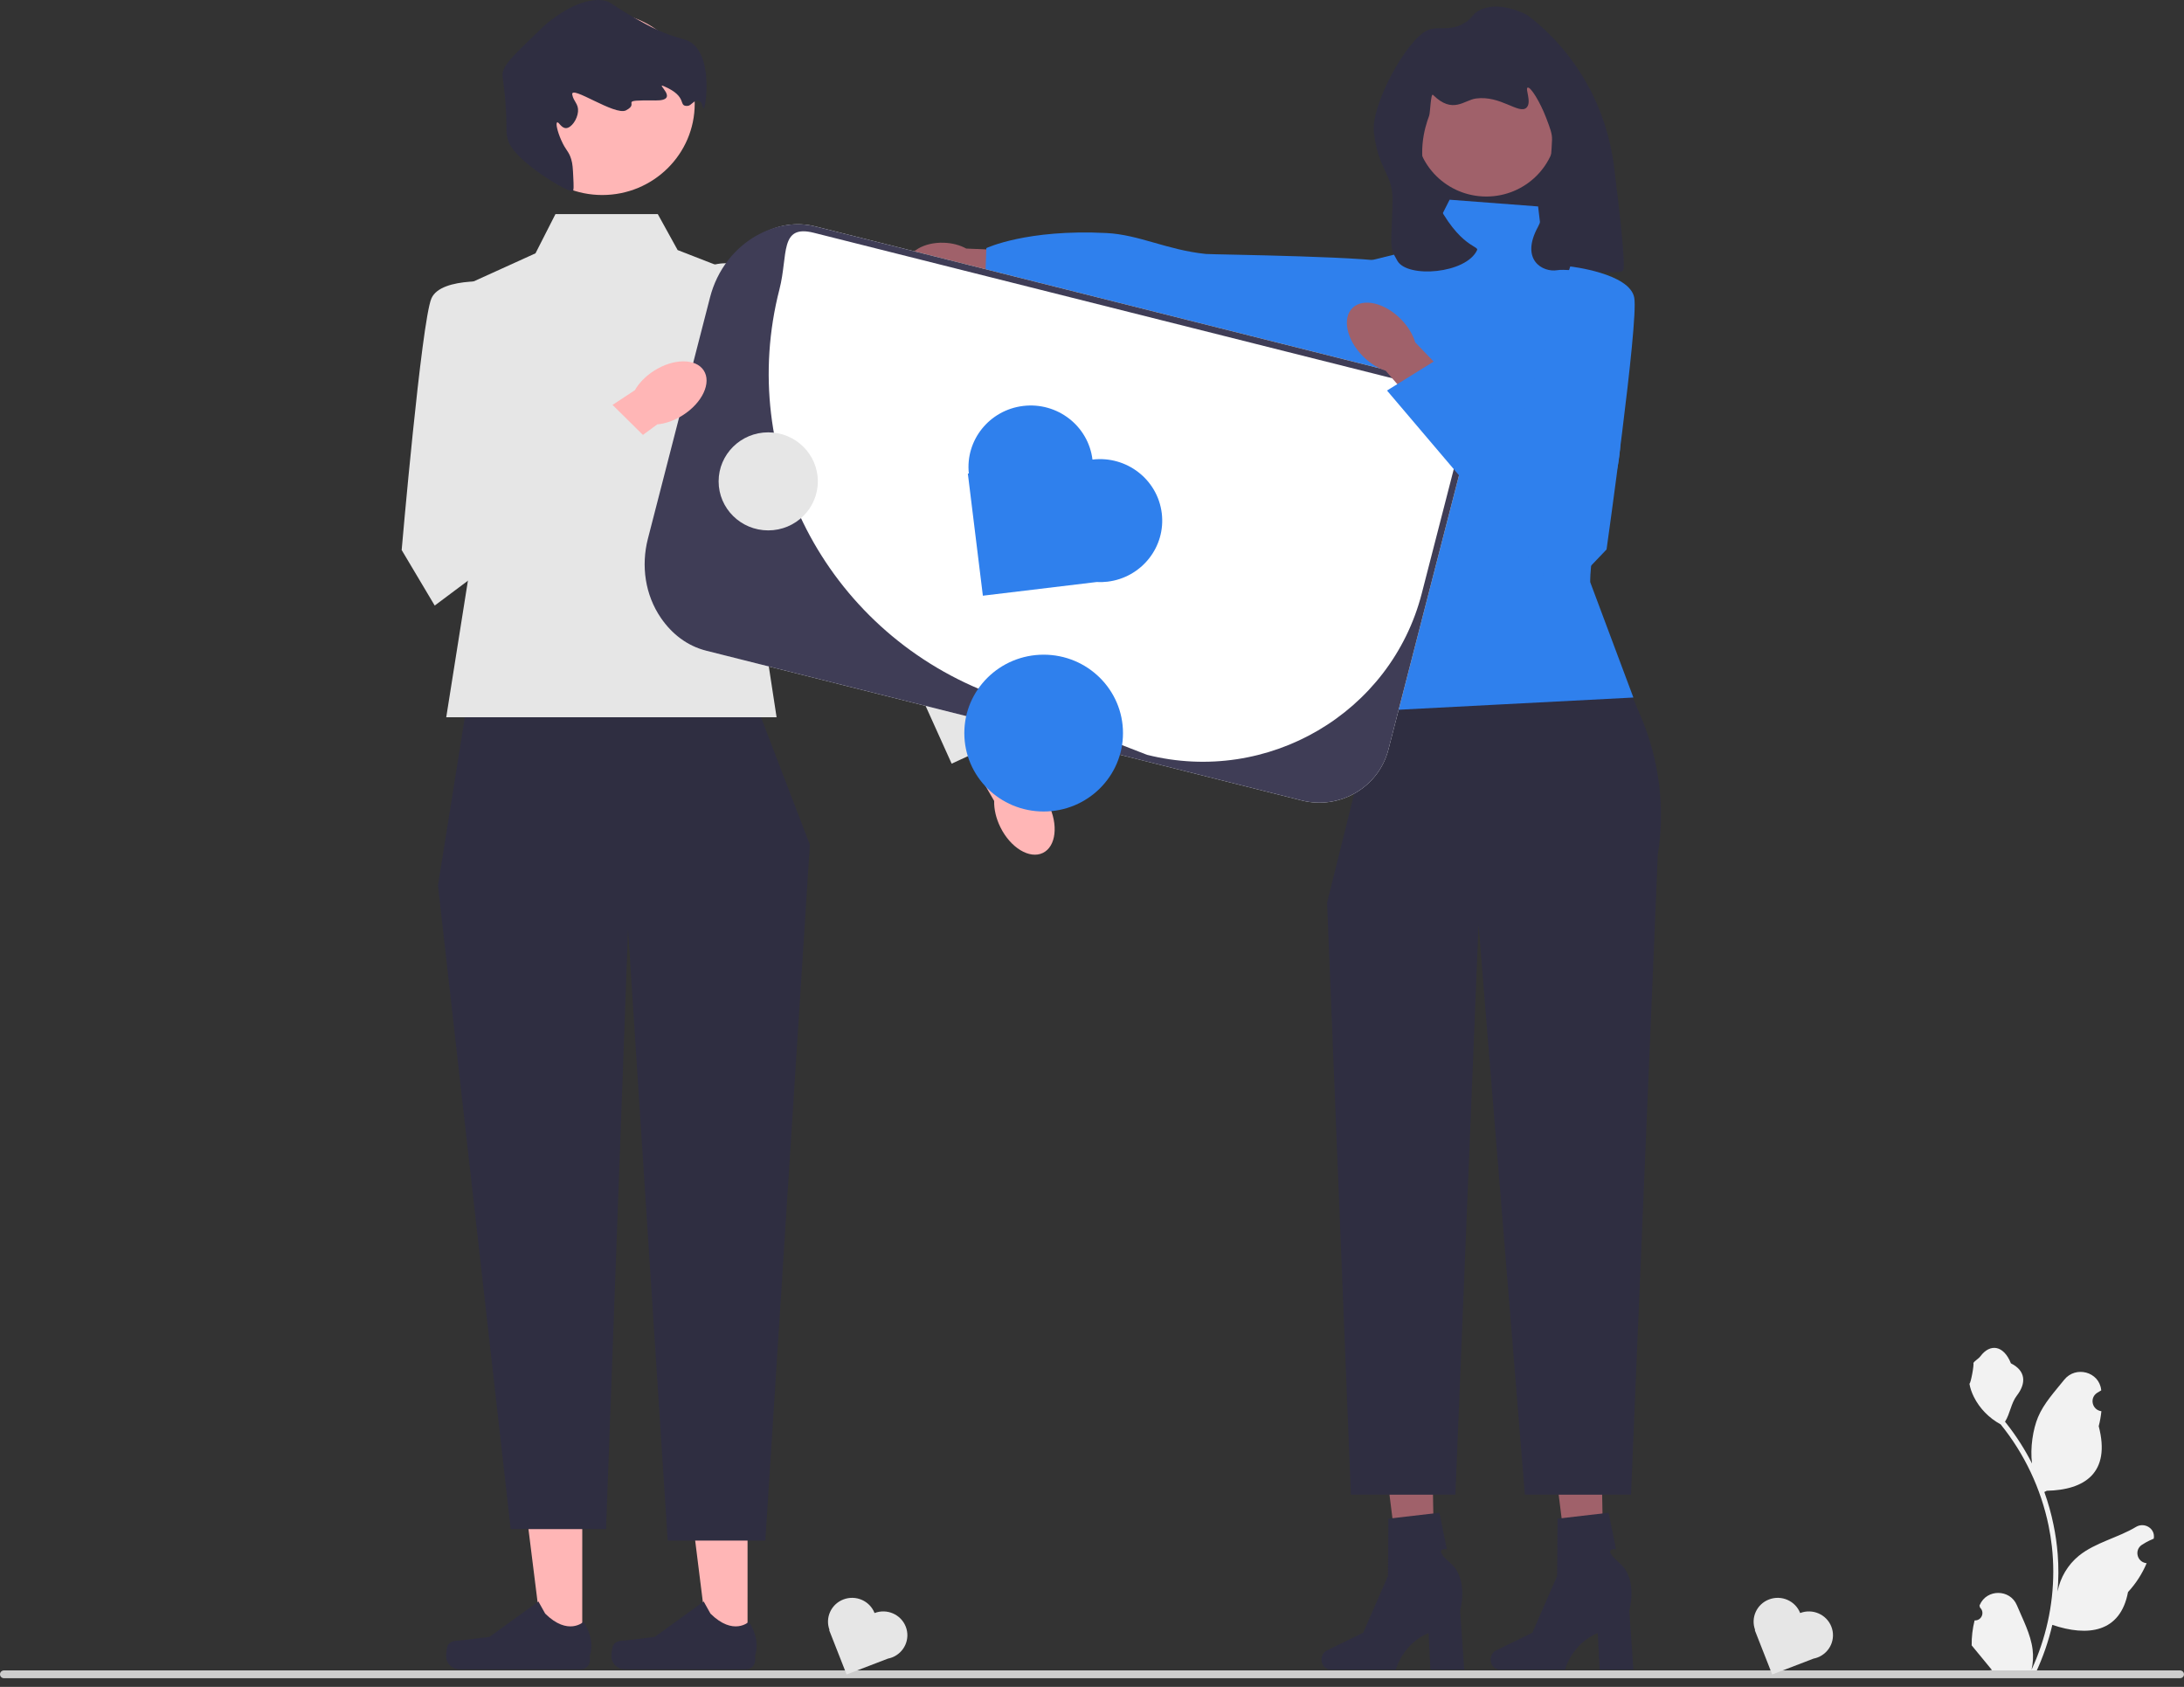 <svg width="246" height="190" viewBox="0 0 246 190" fill="none" xmlns="http://www.w3.org/2000/svg">
<rect x="0" y="0" width="246" height="190" fill="#333333" stroke="none"/>
<g clip-path="url(#clip0_12_776)">
<path d="M177.464 34.996H159.447V6.582L177.464 12.265V34.996Z" fill="#2F2E41"/>
<path d="M180.663 179.262L176.945 179.349L174.872 162.84L180.359 162.712L180.663 179.262Z" fill="#A0616A"/>
<path d="M167.906 186.929C167.906 187.549 168.352 188.053 168.902 188.053H176.282C176.282 188.053 177.009 185.167 179.97 183.926L180.174 188.053H183.981L183.52 181.417C183.52 181.417 184.539 177.867 182.423 176.052C180.308 174.237 182.021 174.49 182.021 174.49L181.189 170.383L175.436 171.051L175.394 177.498L172.602 183.898L168.507 185.897C168.142 186.075 167.906 186.48 167.906 186.929Z" fill="#2F2E41"/>
<path d="M161.607 179.262L157.889 179.349L155.816 162.84L161.303 162.712L161.607 179.262Z" fill="#A0616A"/>
<path d="M148.85 186.929C148.85 187.549 149.296 188.053 149.846 188.053H157.226C157.226 188.053 157.952 185.167 160.914 183.926L161.118 188.053H164.925L164.464 181.417C164.464 181.417 165.482 177.867 163.367 176.052C161.252 174.237 162.965 174.49 162.965 174.49L162.133 170.383L156.38 171.051L156.338 177.498L153.546 183.898L149.451 185.897C149.086 186.075 148.85 186.48 148.85 186.929Z" fill="#2F2E41"/>
<path d="M178.614 66.062L154.847 80.079L149.48 101.674L152.163 168.352H163.932L166.539 104.137L171.756 168.352H183.71L186.733 96.24C187.566 91 186.909 85.634 184.835 80.741L178.614 66.062Z" fill="#2F2E41"/>
<path d="M173.248 23.252L163.28 22.494L160.597 27.798L152.93 29.692L151.013 53.181C154.805 62.917 157.185 72.221 154.847 80.079L183.981 78.564L179.117 65.565C179.117 65.565 178.998 60.758 181.681 54.318C184.365 47.877 180.148 31.207 180.148 31.207L174.014 29.692L173.248 23.252Z" fill="#2F80ED"/>
<path d="M106.136 32.389C107.107 32.418 108.004 32.229 108.709 31.89L117.937 32.75L118.222 28.399L108.831 27.995C108.148 27.613 107.265 27.369 106.295 27.339C104.078 27.271 102.245 28.347 102.201 29.741C102.157 31.135 103.919 32.321 106.136 32.389Z" fill="#A0616A"/>
<path d="M160.72 45.672C160.72 45.672 160.394 31.81 157.318 29.73C156.049 28.872 136.541 28.677 135.831 28.604C131.448 28.155 128.329 26.436 124.639 26.247C115.646 25.788 111.1 27.945 111.1 27.945L110.941 32.395L160.72 45.672Z" fill="#2F80ED"/>
<path d="M167.415 22.135C171.81 22.135 175.374 18.613 175.374 14.269C175.374 9.926 171.81 6.404 167.415 6.404C163.02 6.404 159.456 9.926 159.456 14.269C159.456 18.613 163.02 22.135 167.415 22.135Z" fill="#A0616A"/>
<path d="M165.001 2.558C163.289 3.624 162.036 2.86 160.813 3.398C158.424 4.449 154.391 11.83 154.754 14.92C155.269 19.296 156.897 19.476 156.848 22.616C156.77 27.658 156.365 27.637 157.41 29.397C158.572 31.355 165.154 30.824 166.375 28.168C166.616 27.645 163.939 27.851 160.98 20.978C159.496 17.53 160.47 14.387 160.98 13.023C161.1 12.703 161.154 10.434 161.409 10.686C163.643 12.894 164.896 11.28 166.245 11.095C169.013 10.714 171.098 12.922 171.938 12.129C172.563 11.54 171.766 9.98 172.069 9.866C172.392 9.743 173.462 11.454 174.163 13.293C174.615 14.48 174.841 15.073 174.817 15.751C174.745 17.845 174.205 23.782 173.248 25.525C171.18 29.287 173.783 30.706 175.406 30.432C176.718 30.21 182.514 31.083 182.831 30.45C183.114 29.886 182.468 24.084 181.79 18.691C180.975 12.208 177.707 6.25 172.582 2.124C172.282 1.882 172.058 1.716 171.938 1.652C171.654 1.502 168.728 0 166.572 1.199C165.778 1.641 165.907 1.993 165.001 2.558Z" fill="#2F2E41"/>
<path d="M65.584 185.402L61.169 185.402L59.068 168.57L65.585 168.57L65.584 185.402Z" fill="#FFB6B6"/>
<path d="M50.456 185.303C50.318 185.532 50.245 186.271 50.245 186.537C50.245 187.355 50.916 188.018 51.744 188.018H65.419C65.984 188.018 66.442 187.566 66.442 187.008V186.445C66.442 186.445 67.118 184.754 65.725 182.67C65.725 182.67 63.994 184.302 61.408 181.745L60.645 180.38L55.123 184.371L52.063 184.743C51.394 184.824 50.8 184.73 50.456 185.303Z" fill="#2F2E41"/>
<path d="M84.202 185.402L79.786 185.402L77.686 168.57L84.203 168.57L84.202 185.402Z" fill="#FFB6B6"/>
<path d="M69.073 185.303C68.936 185.532 68.863 186.271 68.863 186.537C68.863 187.355 69.534 188.018 70.362 188.018H84.037C84.601 188.018 85.059 187.566 85.059 187.008V186.445C85.059 186.445 85.736 184.754 84.343 182.67C84.343 182.67 82.612 184.302 80.025 181.745L79.262 180.38L73.741 184.371L70.681 184.743C70.011 184.824 69.417 184.73 69.073 185.303Z" fill="#2F2E41"/>
<path d="M85.078 79.13L52.683 78.762L49.332 99.737L57.524 172.229H68.263L70.742 104.705L75.21 173.517H86.206L91.221 95.137L85.078 79.13Z" fill="#2F2E41"/>
<path d="M222.412 182.511C223.181 182.559 223.606 181.615 223.024 181.064L222.966 180.837C222.974 180.818 222.982 180.8 222.989 180.782C223.767 178.949 226.404 178.961 227.175 180.797C227.86 182.427 228.731 184.059 228.946 185.782C229.042 186.543 228.999 187.317 228.828 188.064C230.432 184.601 231.276 180.819 231.276 177.017C231.276 176.061 231.223 175.106 231.115 174.153C231.026 173.373 230.904 172.598 230.745 171.83C229.886 167.681 228.027 163.728 225.346 160.427C224.057 159.731 222.982 158.642 222.332 157.337C222.099 156.867 221.916 156.36 221.83 155.845C221.976 155.864 222.383 153.656 222.272 153.52C222.477 153.214 222.843 153.061 223.066 152.762C224.176 151.274 225.706 151.534 226.505 153.556C228.211 154.407 228.228 155.818 227.181 157.176C226.515 158.039 226.423 159.208 225.839 160.132C225.899 160.208 225.961 160.282 226.022 160.358C227.124 161.756 228.078 163.258 228.882 164.836C228.654 163.082 228.99 160.969 229.562 159.607C230.213 158.055 231.433 156.748 232.507 155.406C233.798 153.795 236.444 154.498 236.671 156.541C236.674 156.561 236.676 156.581 236.678 156.6C236.518 156.689 236.362 156.784 236.209 156.884C235.338 157.453 235.639 158.788 236.671 158.945L236.695 158.949C236.637 159.517 236.538 160.08 236.394 160.634C237.773 165.902 234.797 167.82 230.548 167.907C230.454 167.954 230.363 168.002 230.269 168.047C230.699 169.245 231.043 170.473 231.298 171.719C231.527 172.819 231.685 173.932 231.774 175.049C231.885 176.458 231.875 177.875 231.755 179.282L231.762 179.232C232.068 177.682 232.919 176.235 234.155 175.232C235.997 173.737 238.598 173.186 240.585 171.984C241.541 171.406 242.767 172.154 242.6 173.249L242.592 173.302C242.296 173.421 242.007 173.558 241.728 173.713C241.569 173.802 241.412 173.896 241.26 173.996C240.389 174.566 240.69 175.9 241.722 176.058L241.745 176.061C241.762 176.063 241.776 176.066 241.793 176.068C241.286 177.259 240.579 178.364 239.694 179.317C238.832 183.916 235.13 184.352 231.171 183.013H231.168C230.735 184.876 230.103 186.697 229.29 188.432H222.58C222.556 188.358 222.534 188.282 222.513 188.209C223.133 188.247 223.758 188.211 224.369 188.099C223.872 187.496 223.374 186.887 222.876 186.283C222.864 186.272 222.854 186.26 222.845 186.248C222.592 185.939 222.337 185.632 222.085 185.323L222.084 185.323C222.069 184.374 222.184 183.429 222.412 182.511Z" fill="#F2F2F2"/>
<path d="M0 188.582C0 188.825 0.197 189.02 0.443 189.02H245.557C245.803 189.02 246 188.825 246 188.582C246 188.339 245.803 188.144 245.557 188.144H0.443C0.197 188.144 0 188.339 0 188.582Z" fill="#CCCCCC"/>
<path d="M74.093 24.117H62.564L60.316 28.533L49.332 33.518L53.242 62.019L50.263 80.786H87.473L84.147 59.075L88.615 32.949L76.327 28.165L74.093 24.117Z" fill="#E6E6E6"/>
<path d="M112.686 93.181C112.184 92.167 111.954 91.125 111.98 90.213L106.572 80.853L111.154 78.441L116.146 88.195C116.892 88.733 117.585 89.551 118.087 90.564C119.236 92.881 118.958 95.344 117.467 96.066C115.975 96.789 113.835 95.497 112.686 93.181Z" fill="#FFB6B6"/>
<path d="M77.042 31.693C77.042 31.693 80.69 27.983 84.782 30.565C88.875 33.146 103.803 59.561 103.803 59.561L115.319 82.27L107.191 86.012L97.384 64.267L76.789 42.364L77.042 31.693Z" fill="#E6E6E6"/>
<path d="M67.84 21.965C73.59 21.965 78.251 17.358 78.251 11.676C78.251 5.993 73.59 1.387 67.84 1.387C62.09 1.387 57.429 5.993 57.429 11.676C57.429 17.358 62.09 21.965 67.84 21.965Z" fill="#FFB6B6"/>
<path d="M64.573 19.956C64.621 20.964 64.645 21.468 64.488 21.529C64.017 21.713 57.943 18.168 57.227 15.808C56.894 14.707 57.176 14.685 56.932 11.554C56.699 8.559 56.438 8.535 56.747 7.794C57.09 6.97 58.138 5.956 60.233 3.926C61.025 3.159 61.422 2.776 61.672 2.577C62.429 1.976 65.253 -0.264 67.842 0.026C68.927 0.147 68.742 0.575 72.796 2.748C73.145 2.935 73.614 3.182 74.26 3.466C75.833 4.156 76.809 4.335 77.323 4.527C80.436 5.693 79.522 12.188 79.255 12.225C79.157 12.238 79.131 11.396 78.62 11.327C78.16 11.264 77.867 11.903 77.449 11.927C76.308 11.99 77.575 10.911 74.782 9.711C73.696 9.245 76.718 11.347 73.841 11.313C69.343 11.26 72.22 11.543 70.511 12.429C69.266 13.076 64.254 9.517 64.457 10.654C64.601 11.456 65.19 11.687 65.105 12.586C65.023 13.457 64.361 14.395 63.776 14.43C63.238 14.461 62.943 13.715 62.764 13.786C62.568 13.864 62.783 14.801 63.204 15.763C63.739 16.985 64.058 16.995 64.34 17.934C64.502 18.475 64.526 18.969 64.573 19.956Z" fill="#2F2E41"/>
<path d="M146.629 90.159L79.547 73.292C75.259 72.214 72.658 67.889 73.749 63.651L82.095 31.236C83.186 26.998 87.562 24.427 91.85 25.505L158.932 42.373C163.22 43.451 165.821 47.776 164.73 52.014L156.385 84.429C155.294 88.667 150.917 91.238 146.629 90.159Z" fill="white"/>
<path d="M146.629 90.159L79.547 73.292C77.403 72.753 75.681 71.403 74.451 69.611C72.661 67.005 72.194 63.724 72.979 60.672L79.978 33.489C80.763 30.437 82.76 27.775 85.593 26.332C87.54 25.339 89.706 24.966 91.85 25.505L158.932 42.373C163.227 43.453 165.823 47.769 164.73 52.014L156.385 84.429C155.294 88.667 150.917 91.238 146.629 90.159ZM91.666 26.219C87.77 25.239 88.788 28.726 87.797 32.577C82.96 51.364 92.964 70.787 111.184 77.971C121.019 81.848 129.199 85.017 129.199 85.017C142.823 88.443 156.678 80.305 160.144 66.841L164.008 51.832C165 47.981 162.645 44.066 158.748 43.086L91.666 26.219Z" fill="#3F3D56"/>
<path d="M123.054 51.763C122.586 47.965 119.092 45.261 115.249 45.723C111.443 46.181 108.724 49.574 109.127 53.328L109.016 53.342L110.708 67.095L123.514 65.555C123.918 65.577 124.33 65.566 124.746 65.516C128.589 65.054 131.325 61.601 130.858 57.803C130.39 54.005 126.896 51.301 123.054 51.763Z" fill="#2F80ED"/>
<path d="M98.509 181.68C97.966 180.299 96.394 179.614 94.996 180.15C93.612 180.681 92.919 182.211 93.433 183.582L93.393 183.597L95.357 188.599L100.014 186.813C100.168 186.783 100.321 186.74 100.473 186.682C101.87 186.146 102.563 184.592 102.021 183.211C101.479 181.83 99.906 181.144 98.509 181.68Z" fill="#E6E6E6"/>
<path d="M202.766 181.68C202.224 180.299 200.651 179.614 199.254 180.15C197.87 180.681 197.177 182.211 197.691 183.582L197.651 183.597L199.615 188.599L204.272 186.813C204.426 186.783 204.579 186.74 204.73 186.682C206.128 186.146 206.821 184.592 206.279 183.211C205.736 181.83 204.164 181.144 202.766 181.68Z" fill="#E6E6E6"/>
<path d="M117.555 91.401C122.49 91.401 126.491 87.447 126.491 82.57C126.491 77.692 122.49 73.738 117.555 73.738C112.62 73.738 108.619 77.692 108.619 82.57C108.619 87.447 112.62 91.401 117.555 91.401Z" fill="#2F80ED"/>
<path d="M76.931 46.753C75.973 47.367 74.953 47.716 74.034 47.799L65.273 54.218L62.304 50.008L71.511 43.95C71.963 43.155 72.702 42.378 73.661 41.764C75.852 40.362 78.359 40.342 79.263 41.719C80.166 43.097 79.122 45.35 76.931 46.753Z" fill="#FFB6B6"/>
<path d="M56.412 31.775C56.412 31.775 49.71 31.039 48.593 33.614C47.476 36.19 45.242 61.949 45.242 61.949L48.965 68.205L73.383 49.941L68.439 45.054L57.974 49.941L56.412 31.775Z" fill="#E6E6E6"/>
<path d="M153.489 40.098C154.285 40.907 155.201 41.472 156.078 41.755L163.173 49.941L167.015 46.491L159.405 38.559C159.143 37.684 158.598 36.764 157.801 35.954C155.982 34.105 153.542 33.533 152.351 34.677C151.16 35.822 151.669 38.248 153.489 40.098Z" fill="#A0616A"/>
<path d="M176.868 30.012C176.868 30.012 183.568 30.769 184.077 33.526C184.585 36.283 180.958 61.887 180.958 61.887L175.919 67.166L156.229 43.987L162.151 40.311L171.252 47.378L176.868 30.012Z" fill="#2F80ED"/>
<path d="M86.531 59.739C89.617 59.739 92.118 57.267 92.118 54.218C92.118 51.168 89.617 48.696 86.531 48.696C83.445 48.696 80.944 51.168 80.944 54.218C80.944 57.267 83.445 59.739 86.531 59.739Z" fill="#E6E6E6"/>
</g>
<defs>
<clipPath id="clip0_12_776">
<rect width="246" height="189.02" fill="white"/>
</clipPath>
</defs>
</svg>
